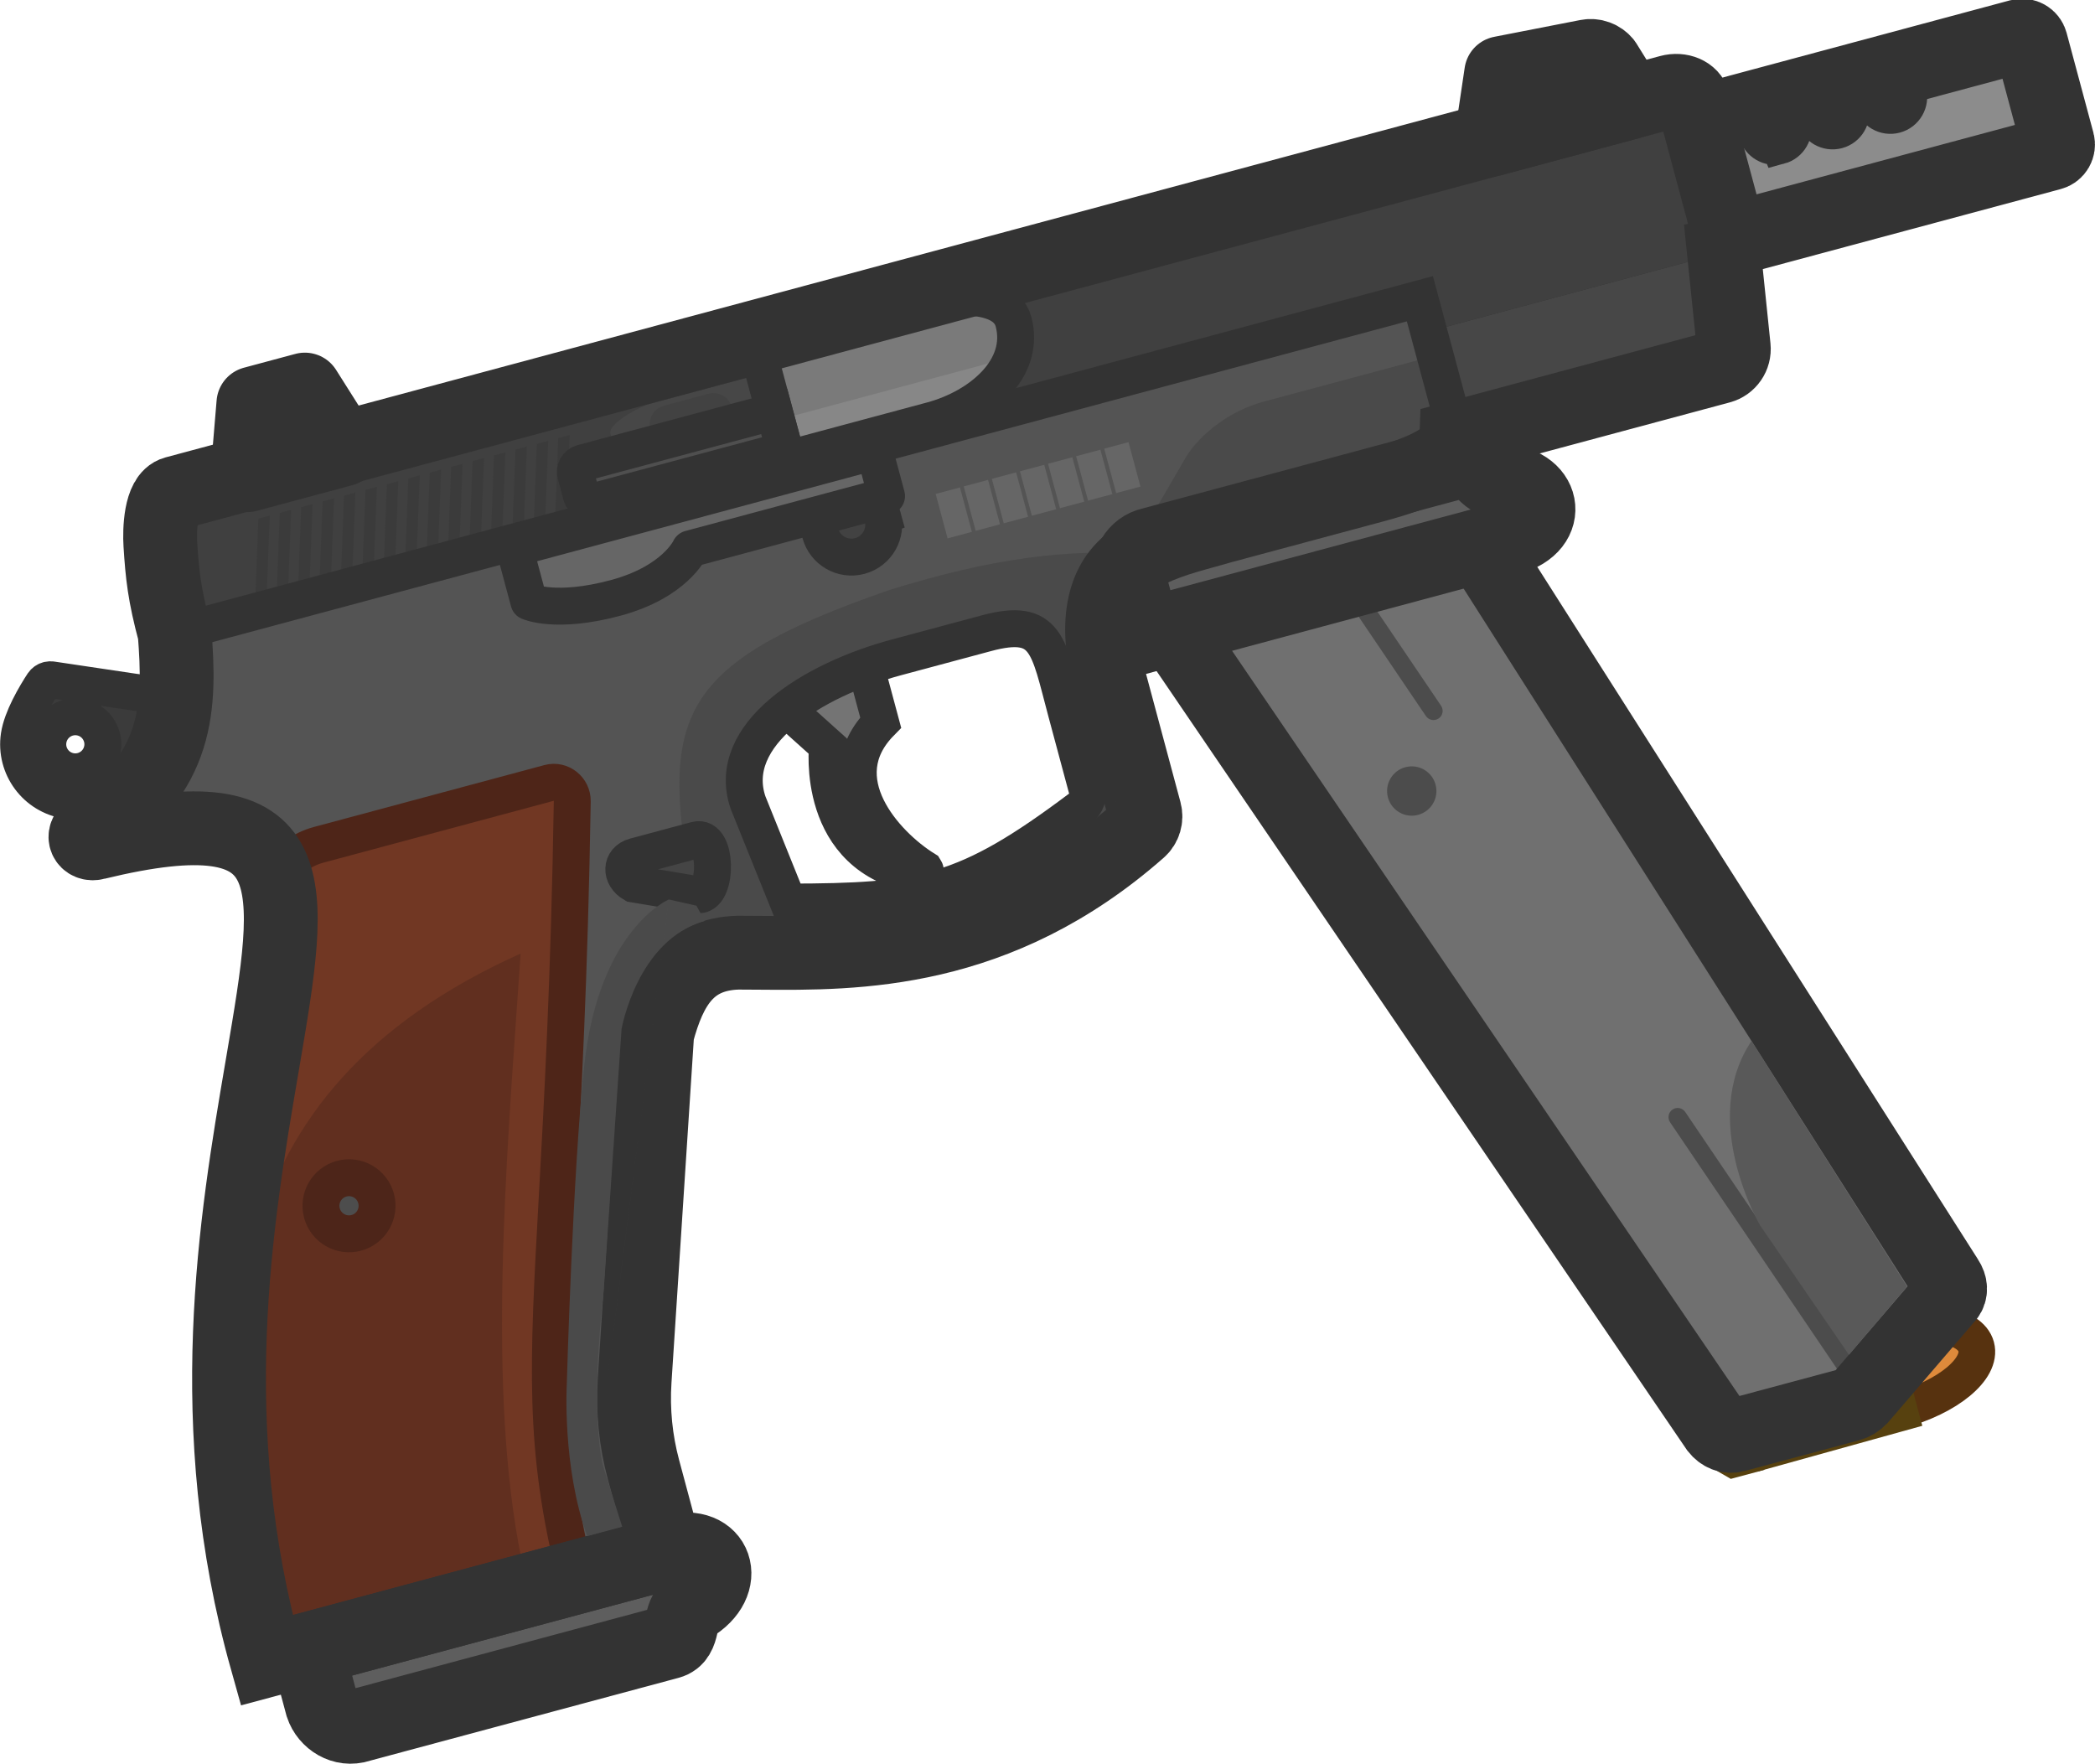 <?xml version="1.0" encoding="UTF-8" standalone="no"?>
<!-- Created with Inkscape (http://www.inkscape.org/) -->

<svg
   width="107.673"
   height="90.656"
   viewBox="0 0 28.488 23.986"
   version="1.1"
   id="svg1"
   xml:space="preserve"
   inkscape:version="1.4.2 (1:1.4.2+202505120737+ebf0e940d0)"
   sodipodi:docname="cz75a.svg"
   inkscape:export-filename="cz75a_Lootimage.png"
   inkscape:export-xdpi="96"
   inkscape:export-ydpi="96"
   xmlns:inkscape="http://www.inkscape.org/namespaces/inkscape"
   xmlns:sodipodi="http://sodipodi.sourceforge.net/DTD/sodipodi-0.dtd"
   xmlns="http://www.w3.org/2000/svg"
   xmlns:svg="http://www.w3.org/2000/svg"><sodipodi:namedview
     id="namedview1"
     pagecolor="#ffffff"
     bordercolor="#000000"
     borderopacity="0.25"
     inkscape:showpageshadow="2"
     inkscape:pageopacity="0.0"
     inkscape:pagecheckerboard="0"
     inkscape:deskcolor="#d1d1d1"
     inkscape:document-units="px"
     inkscape:zoom="1.2566304"
     inkscape:cx="132.0993"
     inkscape:cy="171.49036"
     inkscape:window-width="2560"
     inkscape:window-height="1368"
     inkscape:window-x="0"
     inkscape:window-y="0"
     inkscape:window-maximized="1"
     inkscape:current-layer="layer1" /><defs
     id="defs1"><clipPath
       clipPathUnits="userSpaceOnUse"
       id="clipPath55"><rect
         width="116.566"
         height="116.566"
         fill="#ffffff"
         id="rect55"
         x="10.512"
         y="-50.673"
         style="stroke-width:1.06"
         transform="rotate(30)" /></clipPath><clipPath
       clipPathUnits="userSpaceOnUse"
       id="clipPath56"><rect
         width="116.566"
         height="116.566"
         fill="#ffffff"
         id="rect56"
         x="10.512"
         y="-50.673"
         style="stroke-width:1.06"
         transform="rotate(30)" /></clipPath><clipPath
       clipPathUnits="userSpaceOnUse"
       id="clipPath57"><rect
         width="116.566"
         height="116.566"
         fill="#ffffff"
         id="rect57"
         x="10.512"
         y="-50.673"
         style="stroke-width:1.06"
         transform="rotate(30)" /></clipPath><clipPath
       clipPathUnits="userSpaceOnUse"
       id="clipPath58"><rect
         width="116.566"
         height="116.566"
         fill="#ffffff"
         id="rect58"
         x="10.512"
         y="-50.673"
         style="stroke-width:1.06"
         transform="rotate(30)" /></clipPath><clipPath
       clipPathUnits="userSpaceOnUse"
       id="clipPath59"><rect
         width="116.566"
         height="116.566"
         fill="#ffffff"
         id="rect59"
         x="10.512"
         y="-50.673"
         style="stroke-width:1.06"
         transform="rotate(30)" /></clipPath><clipPath
       clipPathUnits="userSpaceOnUse"
       id="clipPath60"><rect
         width="116.566"
         height="116.566"
         fill="#ffffff"
         id="rect60"
         x="10.512"
         y="-50.673"
         style="stroke-width:1.06"
         transform="rotate(30)" /></clipPath><clipPath
       clipPathUnits="userSpaceOnUse"
       id="clipPath61"><rect
         width="116.566"
         height="116.566"
         fill="#ffffff"
         id="rect61"
         x="10.512"
         y="-50.673"
         style="stroke-width:1.06"
         transform="rotate(30)" /></clipPath><clipPath
       clipPathUnits="userSpaceOnUse"
       id="clipPath62"><rect
         width="116.566"
         height="116.566"
         fill="#ffffff"
         id="rect62"
         x="10.512"
         y="-50.673"
         style="stroke-width:1.06"
         transform="rotate(30)" /></clipPath><clipPath
       clipPathUnits="userSpaceOnUse"
       id="clipPath63"><rect
         width="116.566"
         height="116.566"
         fill="#ffffff"
         id="rect63"
         x="10.512"
         y="-50.673"
         style="stroke-width:1.06"
         transform="rotate(30)" /></clipPath><clipPath
       clipPathUnits="userSpaceOnUse"
       id="clipPath64"><rect
         width="116.566"
         height="116.566"
         fill="#ffffff"
         id="rect64"
         x="10.512"
         y="-50.673"
         style="stroke-width:1.06"
         transform="rotate(30)" /></clipPath><clipPath
       clipPathUnits="userSpaceOnUse"
       id="clipPath65"><rect
         width="116.566"
         height="116.566"
         fill="#ffffff"
         id="rect65"
         x="10.512"
         y="-50.673"
         style="stroke-width:1.06"
         transform="rotate(30)" /></clipPath><clipPath
       clipPathUnits="userSpaceOnUse"
       id="clipPath66"><rect
         width="116.566"
         height="116.566"
         fill="#ffffff"
         id="rect66"
         x="10.512"
         y="-50.673"
         style="stroke-width:1.06"
         transform="rotate(30)" /></clipPath><clipPath
       clipPathUnits="userSpaceOnUse"
       id="clipPath67"><rect
         width="116.566"
         height="116.566"
         fill="#ffffff"
         id="rect67"
         x="10.512"
         y="-50.673"
         style="stroke-width:1.06"
         transform="rotate(30)" /></clipPath><clipPath
       clipPathUnits="userSpaceOnUse"
       id="clipPath68"><rect
         width="116.566"
         height="116.566"
         fill="#ffffff"
         id="rect68"
         x="10.512"
         y="-50.673"
         style="stroke-width:1.06"
         transform="rotate(30)" /></clipPath><clipPath
       clipPathUnits="userSpaceOnUse"
       id="clipPath69"><rect
         width="116.566"
         height="116.566"
         fill="#ffffff"
         id="rect69"
         x="10.512"
         y="-50.673"
         style="stroke-width:1.06"
         transform="rotate(30)" /></clipPath></defs><g
     inkscape:label="Layer 1"
     inkscape:groupmode="layer"
     id="layer1"
     transform="translate(1.558,6.731)"><g
       id="g1"
       transform="matrix(0.458,-0.123,0.123,0.458,-2.56,-0.303)"><g
         id="g69"
         transform="matrix(0.533,0,0,0.533,-1.29,-3.245)"><path
           fill-rule="evenodd"
           clip-rule="evenodd"
           d="m 61.451,12.606 55.831,3.8e-5 c 0.272,-2e-5 0.493,0.221 0.493,0.493 l 4e-5,5.556 c -3e-5,0.272 -0.221,0.493 -0.493,0.493 l -55.831,-3.1e-5 z m 41.819,2.85 c 0.545,-6e-6 0.987,-0.442 0.987,-0.987 0,-0.545 -0.442,-0.987 -0.987,-0.987 -0.545,-8.6e-5 -0.986,0.442 -0.986,0.987 -8e-5,0.545 0.442,0.987 0.987,0.987 z m 4.207,-0.987 c 2e-5,0.545 -0.442,0.987 -0.986,0.987 -0.545,5e-6 -0.987,-0.442 -0.987,-0.987 -2e-5,-0.545 0.442,-0.987 0.987,-0.987 0.545,1.2e-5 0.987,0.442 0.987,0.987 z m 2.234,0.987 c 0.545,1.3e-5 0.987,-0.442 0.987,-0.987 -1e-5,-0.545 -0.442,-0.987 -0.987,-0.987 -0.545,-3e-6 -0.987,0.442 -0.986,0.987 -8e-5,0.545 0.442,0.987 0.987,0.987 z"
           fill="#8c8c8c"
           id="path1"
           style="stroke-width:1.06" /><path
           fill-rule="evenodd"
           clip-rule="evenodd"
           d="m 61.451,12.606 55.831,3.8e-5 c 0.272,-2e-5 0.493,0.221 0.493,0.493 l 4e-5,5.556 c -3e-5,0.272 -0.221,0.493 -0.493,0.493 l -55.831,-3.1e-5 z"
           stroke="#333333"
           stroke-width="3.724"
           stroke-miterlimit="3.994"
           id="path2"
           style="fill:none;stroke-width:3.971;stroke-dasharray:none" /><path
           d="m 103.269,14.963 c 0.545,-5e-6 0.987,-0.442 0.987,-0.987 -1e-5,-0.545 -0.442,-0.987 -0.987,-0.987 -0.545,-8.7e-5 -0.986,0.442 -0.987,0.986 0,0.545 0.442,0.987 0.987,0.987 z"
           stroke="#333333"
           stroke-width="1.862"
           stroke-miterlimit="3.994"
           id="path3"
           style="fill:none;stroke-width:1.986;stroke-dasharray:none" /><path
           d="m 107.476,13.976 c 2e-5,0.545 -0.442,0.987 -0.987,0.987 -0.545,5.8e-5 -0.987,-0.442 -0.987,-0.986 -1e-5,-0.545 0.442,-0.987 0.987,-0.987 0.545,-4.9e-5 0.987,0.442 0.987,0.987 z"
           stroke="#333333"
           stroke-width="1.862"
           stroke-miterlimit="3.994"
           id="path4"
           style="fill:none;stroke-width:1.986;stroke-dasharray:none" /><path
           d="m 109.709,14.963 c 0.545,1.3e-5 0.987,-0.442 0.987,-0.987 -10e-6,-0.545 -0.442,-0.987 -0.987,-0.987 -0.545,-1.3e-5 -0.987,0.442 -0.987,0.987 2e-5,0.545 0.442,0.987 0.987,0.987 z"
           stroke="#333333"
           stroke-width="1.862"
           stroke-miterlimit="3.994"
           id="path5"
           style="fill:none;stroke-width:1.986;stroke-dasharray:none" /><path
           d="m 81.958,19.715 2.17e-4,5.899 15.152,-2e-6 c 0.484,-2.5e-5 0.897,-0.352 0.974,-0.83 l 0.815,-5.069 z"
           fill="#474747"
           id="path6"
           style="stroke-width:1.06" /><path
           fill-rule="evenodd"
           clip-rule="evenodd"
           d="m 8.007,24.857 c 0.868,-0.549 1.913,-1.106 2.886,-0.774 l 4.02,1.372 1.097,-2.521 -9.961,-4.333 c -0.114,-0.05 -0.24,-0.054 -0.352,-0.014 -0.056,0.019 -0.108,0.05 -0.154,0.09 -0.25,0.223 -0.669,0.614 -1.07,1.069 -0.362,0.411 -0.708,0.875 -0.899,1.314 -0.673,1.546 0.036,3.345 1.582,4.017 0.964,0.419 2.026,0.302 2.853,-0.22 z M 7.73,22.869 c 0.326,-0.75 -0.017,-1.623 -0.767,-1.949 -0.751,-0.327 -1.623,0.017 -1.95,0.767 -0.326,0.75 0.017,1.623 0.768,1.949 0.75,0.326 1.622,-0.017 1.949,-0.768 z"
           fill="#3b3b3b"
           stroke="#333333"
           stroke-width="1.862"
           stroke-miterlimit="3.994"
           id="path7"
           style="stroke-width:1.986;stroke-dasharray:none"
           clip-path="url(#clipPath69)" /><path
           fill-rule="evenodd"
           clip-rule="evenodd"
           d="m 13.579,13.083 c 0.152,-0.756 0.663,-2.466 1.48,-2.466 l 83.254,2.1e-5 c 0.61,10e-6 1.101,0.389 1.101,0.872 l -5.9e-5,7.733 c 7.5e-5,0.272 -0.221,0.493 -0.493,0.493 l -16.47,4.6e-5 -2.5e-5,-1.827 -69.365,-5.7e-5 c -1.1e-5,-2.148 0.17,-3.198 0.493,-4.804 z"
           fill="#404040"
           id="path8"
           style="stroke-width:1.06" /><ellipse
           cx="91.842"
           cy="80.102"
           rx="4.888"
           ry="2.227"
           fill="#de8a3b"
           stroke="#57320f"
           stroke-width="1.973"
           stroke-miterlimit="3.994"
           id="ellipse8"
           clip-path="url(#clipPath68)" /><path
           d="m 83.864,77.652 7.977,0.069 -1.13e-4,4.76 -7.977,0.069 -0.4,-0.14 -10e-6,-4.617 z"
           fill="#e1b54f"
           stroke="#57410f"
           stroke-width="1.973"
           stroke-miterlimit="3.994"
           id="path9"
           clip-path="url(#clipPath67)" /><path
           d="m 83.022,77.645 -0.478,5.1e-5 -0.148,0.148 1e-5,4.617 0.148,0.148 0.478,4.1e-5 z"
           fill="#e1b54f"
           stroke="#57410f"
           stroke-width="1.973"
           stroke-miterlimit="3.994"
           id="path10"
           clip-path="url(#clipPath66)" /><rect
           x="83.022"
           y="77.934"
           width="0.444"
           height="4.336"
           fill="#daa325"
           stroke="#57410f"
           stroke-width="1.973"
           stroke-miterlimit="3.994"
           id="rect10"
           clip-path="url(#clipPath65)" /><path
           fill-rule="evenodd"
           clip-rule="evenodd"
           d="m 3.535,72.541 22.236,-2.39e-4 2.4e-5,-4.649 c -6.4e-5,-1.618 0.265,-3.225 0.785,-4.757 l 6.014,-17.715 c 1.328,-2.3 2.771,-3.668 5.316,-3.069 0.365,0.098 0.745,0.203 1.139,0.313 5.002,1.387 12.332,3.421 21.437,-1.085 0.33,-0.163 0.537,-0.504 0.537,-0.872 l -3.4e-5,-7.31 c 5.9e-5,-3.399 1.162,-5.299 2.895,-5.922 1.633,-0.588 3.42,-0.468 5.107,-0.509 l 8.438,-6e-5 c 3.389,5.5e-5 5.01,-0.509 5.01,-1.683 l 4e-6,-7.392 -69.365,-6e-6 c -0.696,3.718 -1.675,7.46 -7.155,9.046 -0.504,0.146 -0.426,0.753 0.127,0.753 11.964,0.286 9.716,4.813 5.452,14.088 C 8.102,49.185 3.384,59.449 3.535,72.541 Z M 50.242,29.219 c -4.714,-1.4e-5 -9.973,1.63 -9.732,5.462 l 0.696,6.996 c 6.987,1.865 10.627,1.76 17.816,-1.129 0.371,-0.149 0.613,-0.51 0.613,-0.91 l -4.6e-5,-5.235 c -2e-5,-3.703 -1,-5.184 -4.369,-5.184 z"
           fill="#545454"
           id="path11"
           style="stroke:none;stroke-width:1.06"
           clip-path="url(#clipPath64)" /><path
           d="m 72.884,21.056 9.565,-3.5e-5 0.002,4.226 c -1.9e-5,1.173 -1.621,1.682 -5.01,1.682 l -8.438,6.1e-5 c -1.687,0.042 -3.474,-0.078 -5.107,0.509 -0.416,0.15 -0.799,0.373 -1.14,0.672 l 5.306,-5.268 c 1.074,-1.041 2.995,-1.822 4.823,-1.822 z"
           fill="#4a4a4a"
           id="path12"
           style="stroke-width:1.06" /><path
           d="m 88.378,10.621 7.708,7e-5 -0.728,-2.409 C 95.211,7.877 94.89,7.652 94.525,7.627 L 89.823,7.299 Z"
           fill="#4d4d4d"
           stroke="#333333"
           stroke-width="1.973"
           stroke-miterlimit="3.994"
           stroke-linecap="round"
           id="path13"
           sodipodi:nodetypes="cccccc"
           style="stroke-width:3.971;stroke-linejoin:round;stroke-dasharray:none" /><path
           d="m 19.067,10.696 5.314,-2.4e-5 -1.133,-3.646 -2.867,-1.48e-5 z"
           fill="#4d4d4d"
           stroke="#333333"
           stroke-width="1.973"
           stroke-miterlimit="3.994"
           stroke-linecap="round"
           id="path14"
           style="stroke-width:3.971;stroke-linejoin:round;stroke-dasharray:none" /><path
           d="m 82.122,80.743 c 0.151,0.351 0.451,0.601 0.851,0.601 l 6.344,-1.94e-4 c 0.251,1.44e-4 0.448,-0.053 0.674,-0.189 l 5.956,-4.068 c 0.251,-0.191 0.327,-0.531 0.201,-0.901 L 82.122,31.537 64.97,31.537 Z"
           fill="#707070"
           id="path15"
           style="stroke-width:1.06"
           clip-path="url(#clipPath63)" /><path
           d="m 45.433,32.855 c 0,0 -2.244,5.636 2.934,7.979 0.2,0.05 0.451,-0.05 0.401,-0.2 -1.741,-1.854 -3.905,-6.095 -0.249,-8.248 l 10e-6,-3.224 -4.39,0.255 -6.3e-5,1.435 z"
           fill="#747474"
           stroke="#333333"
           stroke-width="1.973"
           stroke-miterlimit="3.994"
           stroke-linecap="round"
           id="path16"
           sodipodi:nodetypes="cccccccc"
           style="stroke-width:1.986;stroke-dasharray:none" /><path
           fill-rule="evenodd"
           clip-rule="evenodd"
           d="M 64.482,27.294 C 60.624,25.943 56.58,25.403 50.847,25.618 38.341,26.507 37.105,29.147 36.273,39.306 l -3.701,6.114 c 1.079,-1.869 2.234,-3.122 3.994,-3.205 0.038,-0.002 0.076,-0.003 0.115,-0.004 0.374,-0.007 0.774,0.038 1.207,0.14 0.364,0.098 0.744,0.203 1.137,0.312 0.661,0.184 1.322,0.366 1.986,0.537 4.53,1.167 10.551,2.168 17.767,-0.852 0.52,-0.218 1.047,-0.456 1.58,-0.718 0.37,-0.181 0.644,-0.489 0.644,-0.924 l -3.3e-5,-7.31 c -2e-6,-1.381 0.192,-2.514 0.536,-3.415 0.02,-0.052 0.04,-0.103 0.061,-0.154 0.507,-1.227 1.31,-1.998 2.298,-2.354 0.193,-0.069 0.389,-0.129 0.586,-0.18 z m -16.021,2.004 c 0.595,-0.052 1.192,-0.078 1.782,-0.078 l 5.024,-3.9e-5 c 0.432,4.3e-5 0.825,0.024 1.182,0.075 2.427,0.342 2.592,1.881 2.592,5.109 l -8e-6,4.64 c 1e-5,0.399 -0.248,0.763 -0.613,0.91 -3.494,1.404 -5.554,1.687 -8.163,1.87 -0.075,0.005 -0.15,0.01 -0.226,0.014 -1.196,0.069 -2.387,0.019 -3.649,-0.139 -0.153,-0.019 -0.308,-0.04 -0.463,-0.063 C 45.302,41.547 44.658,41.431 43.985,41.291 43.113,41.108 42.193,40.884 41.207,40.621 l -0.696,-5.938 c -0.211,-3.353 3.789,-5.02 7.95,-5.385 z"
           fill="#4a4a4a"
           id="path17"
           sodipodi:nodetypes="cccccccccscccsccccccccccscccccccc"
           style="stroke-width:1.06" /><path
           d="m 11.509,41.775 c -3.011,6.551 -7.048,15.331 -7.839,26.323 l 0.029,4.443 17.054,-1.7e-4 C 20.886,65.317 22.229,61.234 25.095,52.524 26.7,47.646 28.783,41.315 31.398,32.168 31.578,31.539 31.11,30.896 30.456,30.896 l -12.844,-2.8e-5 c -0.912,1.5e-5 -1.826,0.333 -2.685,1.04 0.08,2.307 -1.456,5.572 -3.417,9.839 z"
           fill="#713723"
           id="path18"
           style="stroke-width:1.06"
           clip-path="url(#clipPath62)" /><path
           d="M 18.112,72.54 C 18.249,63.505 22.166,52.17 25.761,41.764 26.04,40.958 26.316,40.158 26.589,39.365 8.769,42.231 4.226,55.243 4.498,72.54 Z"
           fill="#612f1f"
           id="path19"
           style="stroke-width:1.06"
           clip-path="url(#clipPath61)" /><path
           d="m 47.33,12.546 c -3.6e-5,-0.889 0.532,-1.502 1.502,-1.502 l 7.546,3.2e-5 c 0,0 4.637,0.192 4.637,2.367 7.7e-5,2.616 -2.901,3.984 -5.624,3.984 l -8.062,-2.8e-5 z"
           fill="#878787"
           id="path20"
           style="stroke-width:1.06" /><path
           d="M 90.702,80.673 84.889,63.847 c -0.089,-0.258 -0.37,-0.394 -0.627,-0.305 -0.258,0.089 -0.394,0.37 -0.305,0.627 l 5.897,17.063 c 0.047,-0.022 0.093,-0.047 0.142,-0.076 z"
           fill="#545454"
           id="path21"
           style="fill:#4c4c4c;fill-opacity:1;stroke-width:1.06"
           clip-path="url(#clipPath60)" /><path
           d="m 74.154,28.574 -1.044,-3.5e-5 3.828,11.081 c 0.089,0.257 0.37,0.394 0.627,0.305 0.258,-0.089 0.394,-0.37 0.305,-0.627 z"
           fill="#545454"
           id="path22"
           style="fill:#4c4c4c;fill-opacity:1;stroke-width:1.06" /><path
           d="m 65.086,26.903 17.258,1.9e-5 c 0.951,-9e-6 0.83,1.332 1.652,1.552 2.418,0.648 2.224,3.121 -0.201,3.121 l -20.362,6.6e-5 -3.4e-5,-3.121 c 0.05,-0.851 0.751,-1.603 1.652,-1.552 z"
           fill="#5e5e5e"
           stroke="#333333"
           stroke-width="3.724"
           stroke-miterlimit="3.994"
           id="path23"
           style="stroke-width:3.971;stroke-dasharray:none" /><path
           d="m 75.157,44.681 c 0.733,-6.2e-5 1.327,-0.594 1.327,-1.327 3e-5,-0.733 -0.594,-1.327 -1.327,-1.327 -0.733,6.1e-5 -1.327,0.594 -1.327,1.327 -3e-5,0.733 0.594,1.327 1.327,1.327 z"
           fill="#545454"
           id="path24"
           style="fill:#4c4c4c;fill-opacity:1;stroke-width:1.06" /><path
           d="m 14.153,51.583 c 0.833,-2.3e-5 1.509,-0.676 1.509,-1.509 -2.2e-5,-0.833 -0.676,-1.509 -1.509,-1.509 -0.833,2.2e-5 -1.509,0.676 -1.509,1.509 2.3e-5,0.833 0.676,1.509 1.509,1.509 z"
           fill="#4d4d4d"
           id="path25"
           style="stroke:#4d2519;stroke-width:1.986;stroke-dasharray:none;stroke-opacity:1" /><path
           fill-rule="evenodd"
           clip-rule="evenodd"
           d="m 36.664,38.799 -3.245,-1.478 c -0.579,-0.579 -0.338,-1.41 0.456,-1.41 l 3.414,6e-5 c 1.192,2.5e-5 0.353,3.15 -0.625,2.888 z"
           fill="#454545"
           stroke="#333333"
           stroke-width="1.862"
           stroke-miterlimit="3.994"
           stroke-linecap="round"
           id="path26"
           style="stroke-width:1.986;stroke-dasharray:none" /><path
           fill-rule="evenodd"
           clip-rule="evenodd"
           d="m 51.494,21.706 c -2.1e-5,0.958 -0.777,1.735 -1.735,1.735 -0.958,7.1e-5 -1.735,-0.777 -1.735,-1.735 1e-5,-0.318 0.088,-0.616 0.235,-0.872 l 3.016,-7.1e-5 c 0.123,0.238 0.22,0.586 0.22,0.872 z"
           fill="#424242"
           stroke="#333333"
           stroke-width="1.862"
           stroke-miterlimit="3.994"
           stroke-linecap="round"
           id="path27"
           style="stroke-width:1.986;stroke-dasharray:none" /><path
           fill-rule="evenodd"
           clip-rule="evenodd"
           d="m 38.512,13.594 c 8.6e-5,-0.545 1.922,-0.987 2.466,-0.987 l 6.352,-1.6e-5 3e-6,2.624 -8.818,9e-6 z"
           fill="#474747"
           id="path28"
           style="stroke-width:1.06" /><path
           fill-rule="evenodd"
           clip-rule="evenodd"
           d="m 40.654,13.918 c 3.2e-5,-0.562 0.456,-1.018 1.018,-1.018 l 2.495,3e-5 c 0.562,3.2e-5 1.018,0.456 1.018,1.018 7e-6,0.562 -0.456,1.018 -1.018,1.018 l -2.495,-6.8e-5 c -0.562,7e-6 -1.018,-0.456 -1.018,-1.018 z"
           fill="#424242"
           id="path29"
           style="stroke-width:1.06" /><path
           d="m 19.03,13.109 0.635,1.7e-5 -1.48,4.78 -0.635,-1.7e-5 z"
           fill="#3b3b3b"
           id="path30"
           style="stroke-width:1.06" /><path
           d="m 20.223,13.108 0.635,1.6e-5 -1.48,4.78 -0.635,-1.6e-5 z"
           fill="#3b3b3b"
           id="path31"
           style="stroke-width:1.06" /><path
           d="m 21.415,13.109 0.635,1.6e-5 -1.48,4.78 -0.635,-1.6e-5 z"
           fill="#3b3b3b"
           id="path32"
           style="stroke-width:1.06" /><path
           d="m 22.609,13.11 0.635,1.6e-5 -1.48,4.78 -0.635,3.6e-5 z"
           fill="#3b3b3b"
           id="path33"
           style="stroke-width:1.06" /><path
           d="m 23.802,13.109 0.635,1.6e-5 -1.48,4.78 -0.635,-1.6e-5 z"
           fill="#3b3b3b"
           id="path34"
           style="stroke-width:1.06" /><path
           d="m 24.997,13.109 0.635,-3.7e-5 -1.48,4.78 -0.635,3.7e-5 z"
           fill="#3b3b3b"
           id="path35"
           style="stroke-width:1.06" /><path
           d="m 26.19,13.108 0.635,-3.6e-5 -1.48,4.78 -0.635,3.6e-5 z"
           fill="#3b3b3b"
           id="path36"
           style="stroke-width:1.06" /><path
           d="m 27.384,13.11 0.635,1.7e-5 -1.48,4.78 -0.635,-1.7e-5 z"
           fill="#3b3b3b"
           id="path37"
           style="stroke-width:1.06" /><path
           d="m 28.577,13.11 0.635,1.6e-5 -1.48,4.78 -0.635,-1.6e-5 z"
           fill="#3b3b3b"
           id="path38"
           style="stroke-width:1.06" /><path
           d="m 29.77,13.109 0.635,1.7e-5 -1.48,4.78 -0.635,-1.7e-5 z"
           fill="#3b3b3b"
           id="path39"
           style="stroke-width:1.06" /><path
           d="m 30.964,13.109 0.635,1.7e-5 -1.48,4.78 -0.635,-1.7e-5 z"
           fill="#3b3b3b"
           id="path40"
           style="stroke-width:1.06" /><path
           d="m 32.157,13.109 0.635,1.6e-5 -1.48,4.78 -0.635,-1.6e-5 z"
           fill="#3b3b3b"
           id="path41"
           style="stroke-width:1.06" /><path
           d="m 33.352,13.109 0.635,-3.6e-5 -1.48,4.78 -0.635,3.7e-5 z"
           fill="#3b3b3b"
           id="path42"
           style="stroke-width:1.06" /><path
           d="m 34.542,13.109 0.635,1.7e-5 -1.48,4.78 -0.635,-1.6e-5 z"
           fill="#3b3b3b"
           id="path43"
           style="stroke-width:1.06" /><path
           d="m 35.735,13.108 0.635,1.7e-5 -1.48,4.78 -0.635,-1.6e-5 z"
           fill="#3b3b3b"
           id="path44"
           style="stroke-width:1.06" /><path
           d="m 60.459,15.229 c 0.352,-0.517 0.557,-1.124 0.557,-1.819 2.3e-5,-2.175 -4.637,-2.367 -4.637,-2.367 l -7.546,-3.2e-5 c -0.971,-1.1e-5 -1.502,0.613 -1.502,1.502 l -6.6e-5,2.683 z"
           fill="#7a7a7a"
           id="path45"
           style="stroke-width:1.06"
           sodipodi:nodetypes="ccccccc" /><path
           d="m 82.122,80.743 c 0.151,0.351 0.451,0.601 0.851,0.601 l 6.344,-1.94e-4 c 0.251,1.44e-4 0.448,-0.053 0.674,-0.189 l 5.956,-4.068 c 0.251,-0.191 0.327,-0.531 0.201,-0.901 L 82.122,31.537 64.97,31.537 Z"
           stroke="#333333"
           stroke-width="3.724"
           stroke-miterlimit="3.994"
           stroke-linecap="round"
           id="path46"
           style="fill:none;stroke-width:3.971;stroke-dasharray:none"
           clip-path="url(#clipPath59)" /><path
           fill-rule="evenodd"
           clip-rule="evenodd"
           d="m 3.535,72.541 22.236,-2.39e-4 2.4e-5,-4.649 c -6.4e-5,-1.618 0.265,-3.225 0.785,-4.757 l 6.014,-17.715 c 1.328,-2.3 2.771,-3.668 5.316,-3.069 0.365,0.098 0.745,0.203 1.139,0.313 5.002,1.387 12.332,3.421 21.437,-1.085 0.33,-0.163 0.537,-0.504 0.537,-0.872 l -3.4e-5,-7.31 c 5.9e-5,-3.399 1.162,-5.299 2.895,-5.922 1.633,-0.588 3.42,-0.468 5.107,-0.509 l 8.438,-6e-5 c 3.389,5.5e-5 5.01,-0.509 5.01,-1.683 l 4e-6,-7.392 -69.365,-6e-6 c -0.696,3.718 -1.675,7.46 -7.155,9.046 -0.504,0.146 -0.426,0.753 0.127,0.753 11.964,0.286 9.716,4.813 5.452,14.088 C 8.102,49.185 3.384,59.449 3.535,72.541 Z M 50.242,29.219 c -4.714,-1.4e-5 -9.973,1.63 -9.732,5.462 l 0.696,5.74 c 6.987,1.865 9.304,2.091 16.493,-0.798 0.371,-0.149 0.613,-0.51 0.613,-0.91 l -4.5e-5,-4.309 c -2.1e-5,-3.703 0.323,-5.184 -3.046,-5.184 z"
           stroke="#333333"
           stroke-width="1.973"
           stroke-miterlimit="3.994"
           stroke-linecap="round"
           id="path47"
           sodipodi:nodetypes="cccccccccccccccccccccccccccc"
           style="fill:none;stroke-width:1.986;stroke-dasharray:none"
           clip-path="url(#clipPath58)" /><path
           d="m 47.33,12.546 c -3.6e-5,-0.889 0.532,-1.502 1.502,-1.502 l 7.546,3.2e-5 c 0,0 4.637,0.192 4.637,2.367 7.7e-5,2.616 -2.901,3.984 -5.624,3.984 l -8.062,-2.8e-5 z"
           stroke="#333333"
           stroke-width="1.862"
           stroke-miterlimit="3.994"
           stroke-linecap="round"
           id="path48"
           style="fill:none;stroke-width:1.986;stroke-dasharray:none" /><path
           d="m 47.329,14.737 -10.696,-0.002 c -0.273,2.2e-5 -0.493,0.221 -0.493,0.493 l 1.7e-5,1.18 c -7e-5,0.272 0.221,0.493 0.493,0.493 l 10.696,1.7e-5 z"
           fill="#4f4f4f"
           stroke="#333333"
           stroke-width="1.862"
           stroke-miterlimit="3.994"
           stroke-linecap="round"
           id="path49"
           style="stroke-width:1.986;stroke-dasharray:none"
           sodipodi:nodetypes="ccccccc" /><path
           d="m 11.509,41.775 c -3.011,6.551 -7.048,15.331 -7.839,26.323 l 0.029,4.443 17.054,-1.7e-4 C 20.886,65.317 22.229,61.234 25.095,52.524 26.7,47.646 28.783,41.315 31.398,32.168 31.578,31.539 31.11,30.896 30.456,30.896 l -12.844,-2.8e-5 c -0.912,1.5e-5 -1.826,0.333 -2.685,1.04 0.08,2.307 -1.456,5.572 -3.417,9.839 z"
           stroke="#4e2518"
           stroke-width="1.862"
           stroke-miterlimit="3.994"
           stroke-linecap="round"
           id="path50"
           style="fill:none;stroke-width:1.986;stroke-dasharray:none"
           clip-path="url(#clipPath57)" /><path
           d="m 7.427,77.214 17.259,-3.48e-4 c 0.951,-9e-6 0.83,-1.332 1.652,-1.552 2.418,-0.648 2.224,-3.121 -0.201,-3.121 l -20.362,3.42e-4 -1.106e-4,3.121 c 0.05,0.851 0.751,1.602 1.652,1.552 z"
           fill="#5e5e5e"
           stroke="#333333"
           stroke-width="3.724"
           stroke-miterlimit="3.994"
           id="path51"
           style="stroke-width:3.971;stroke-dasharray:none"
           clip-path="url(#clipPath56)"
           sodipodi:nodetypes="ccccccc" /><path
           d="m 15.059,10.616 c -0.817,-2.7e-5 -1.328,1.711 -1.48,2.466 -0.324,1.606 -0.493,2.656 -0.493,4.804 -0.696,3.718 -1.675,7.462 -7.155,9.048 -0.504,0.146 -0.426,0.753 0.127,0.753 11.802,0.282 9.774,4.69 5.625,13.712 l -0.173,0.376 C 8.102,49.185 3.384,59.448 3.535,72.539 l 22.236,3.12e-4 -2.9e-5,-4.649 c 2.8e-5,-1.618 0.265,-3.225 0.786,-4.757 L 32.571,45.418 c 1.328,-2.3 2.771,-3.668 5.316,-3.069 0.365,0.098 0.745,0.203 1.139,0.313 5.002,1.387 12.332,3.421 21.437,-1.085 0.33,-0.163 0.537,-0.504 0.537,-0.872 l -3.3e-5,-7.31 c -8.6e-5,-3.399 1.162,-5.299 2.895,-5.922 1.328,-0.478 2.758,-0.488 4.153,-0.497 v 0 c 0.32,-0.002 0.639,-0.004 0.953,-0.012 l 8.438,3.2e-5 c 3.05,3e-6 4.668,-0.412 4.961,-1.35 l 14.707,1.7e-5 c 0.484,-2.5e-5 0.897,-0.352 0.974,-0.83 l 0.815,-5.069 0.023,-1.8e-5 c 0.272,-7.5e-5 0.493,-0.221 0.493,-0.493 l -3.2e-5,-7.733 c 4e-6,-0.483 -0.491,-0.872 -1.101,-0.872 z"
           stroke="#333333"
           stroke-width="3.724"
           stroke-miterlimit="3.994"
           stroke-linecap="round"
           id="path52"
           style="fill:none;stroke-width:3.971;stroke-dasharray:none"
           clip-path="url(#clipPath55)" /><path
           style="fill:#666666;fill-opacity:1;fill-rule:evenodd;stroke:#333333;stroke-width:1.986;stroke-linecap:round;stroke-linejoin:round;stroke-miterlimit:29;stroke-dasharray:none;stroke-opacity:1"
           d="m 31.927,18.217 h 20.058 v 2.484 H 41.035 c 0,0 -1.23,1.51 -4.554,1.51 -3.324,0 -4.554,-1.014 -4.554,-1.014 z"
           id="path53"
           sodipodi:nodetypes="cccczcc" /><rect
           style="fill:#666666;fill-opacity:1;fill-rule:evenodd;stroke:none;stroke-width:0.86;stroke-linecap:round;stroke-linejoin:round;stroke-miterlimit:29;stroke-dasharray:none;stroke-opacity:1"
           id="rect53"
           width="1.353"
           height="2.474"
           x="54.566"
           y="21.276" /><rect
           style="fill:#666666;fill-opacity:1;fill-rule:evenodd;stroke:none;stroke-width:0.86;stroke-linecap:round;stroke-linejoin:round;stroke-miterlimit:29;stroke-dasharray:none;stroke-opacity:1"
           id="rect53-8"
           width="1.353"
           height="2.474"
           x="56.131"
           y="21.276" /><rect
           style="fill:#666666;fill-opacity:1;fill-rule:evenodd;stroke:none;stroke-width:0.86;stroke-linecap:round;stroke-linejoin:round;stroke-miterlimit:29;stroke-dasharray:none;stroke-opacity:1"
           id="rect53-1"
           width="1.353"
           height="2.474"
           x="57.696"
           y="21.276" /><rect
           style="fill:#666666;fill-opacity:1;fill-rule:evenodd;stroke:none;stroke-width:0.86;stroke-linecap:round;stroke-linejoin:round;stroke-miterlimit:29;stroke-dasharray:none;stroke-opacity:1"
           id="rect53-2"
           width="1.353"
           height="2.474"
           x="59.261"
           y="21.276" /><rect
           style="fill:#666666;fill-opacity:1;fill-rule:evenodd;stroke:none;stroke-width:0.86;stroke-linecap:round;stroke-linejoin:round;stroke-miterlimit:29;stroke-dasharray:none;stroke-opacity:1"
           id="rect53-23"
           width="1.353"
           height="2.474"
           x="60.826"
           y="21.276" /><rect
           style="fill:#666666;fill-opacity:1;fill-rule:evenodd;stroke:none;stroke-width:0.86;stroke-linecap:round;stroke-linejoin:round;stroke-miterlimit:29;stroke-dasharray:none;stroke-opacity:1"
           id="rect53-85"
           width="1.353"
           height="2.474"
           x="62.391"
           y="21.276" /><rect
           style="fill:#666666;fill-opacity:1;fill-rule:evenodd;stroke:none;stroke-width:0.86;stroke-linecap:round;stroke-linejoin:round;stroke-miterlimit:29;stroke-dasharray:none;stroke-opacity:1"
           id="rect53-9"
           width="1.353"
           height="2.474"
           x="63.956"
           y="21.276" /><path
           style="fill:#595959;fill-opacity:1;fill-rule:evenodd;stroke:none;stroke-width:1.058;stroke-linecap:round;stroke-linejoin:round;stroke-miterlimit:29;stroke-dasharray:none;stroke-opacity:1"
           d="m 90.006,78.745 -2.813,-7.968 c 0,0 -1.734,-6.325 2.128,-9.694 l 4.656,14.928 z"
           id="path54"
           sodipodi:nodetypes="ccccc" /><path
           style="fill:#4a4a4a;fill-opacity:1;fill-rule:evenodd;stroke:none;stroke-width:1.058;stroke-linecap:round;stroke-linejoin:round;stroke-miterlimit:29;stroke-dasharray:none;stroke-opacity:1"
           d="m 35.044,38.622 c 0,0 -4.038,0.543 -6.716,7.454 -2.069,5.339 -5.346,16.294 -5.346,16.294 0,0 -1.4,4.221 -1.064,8.19 m 0,0 h 1.951 l -0.148,-3.462 c 0,0 -0.036,-2.655 2.465,-9.017 l 4.594,-13.387 c 0,0 2.044,-4.41 5.827,-4.456 l -0.214,-0.907 -1.35,-0.709"
           id="path55"
           sodipodi:nodetypes="cscccccccccc" /></g></g></g></svg>
